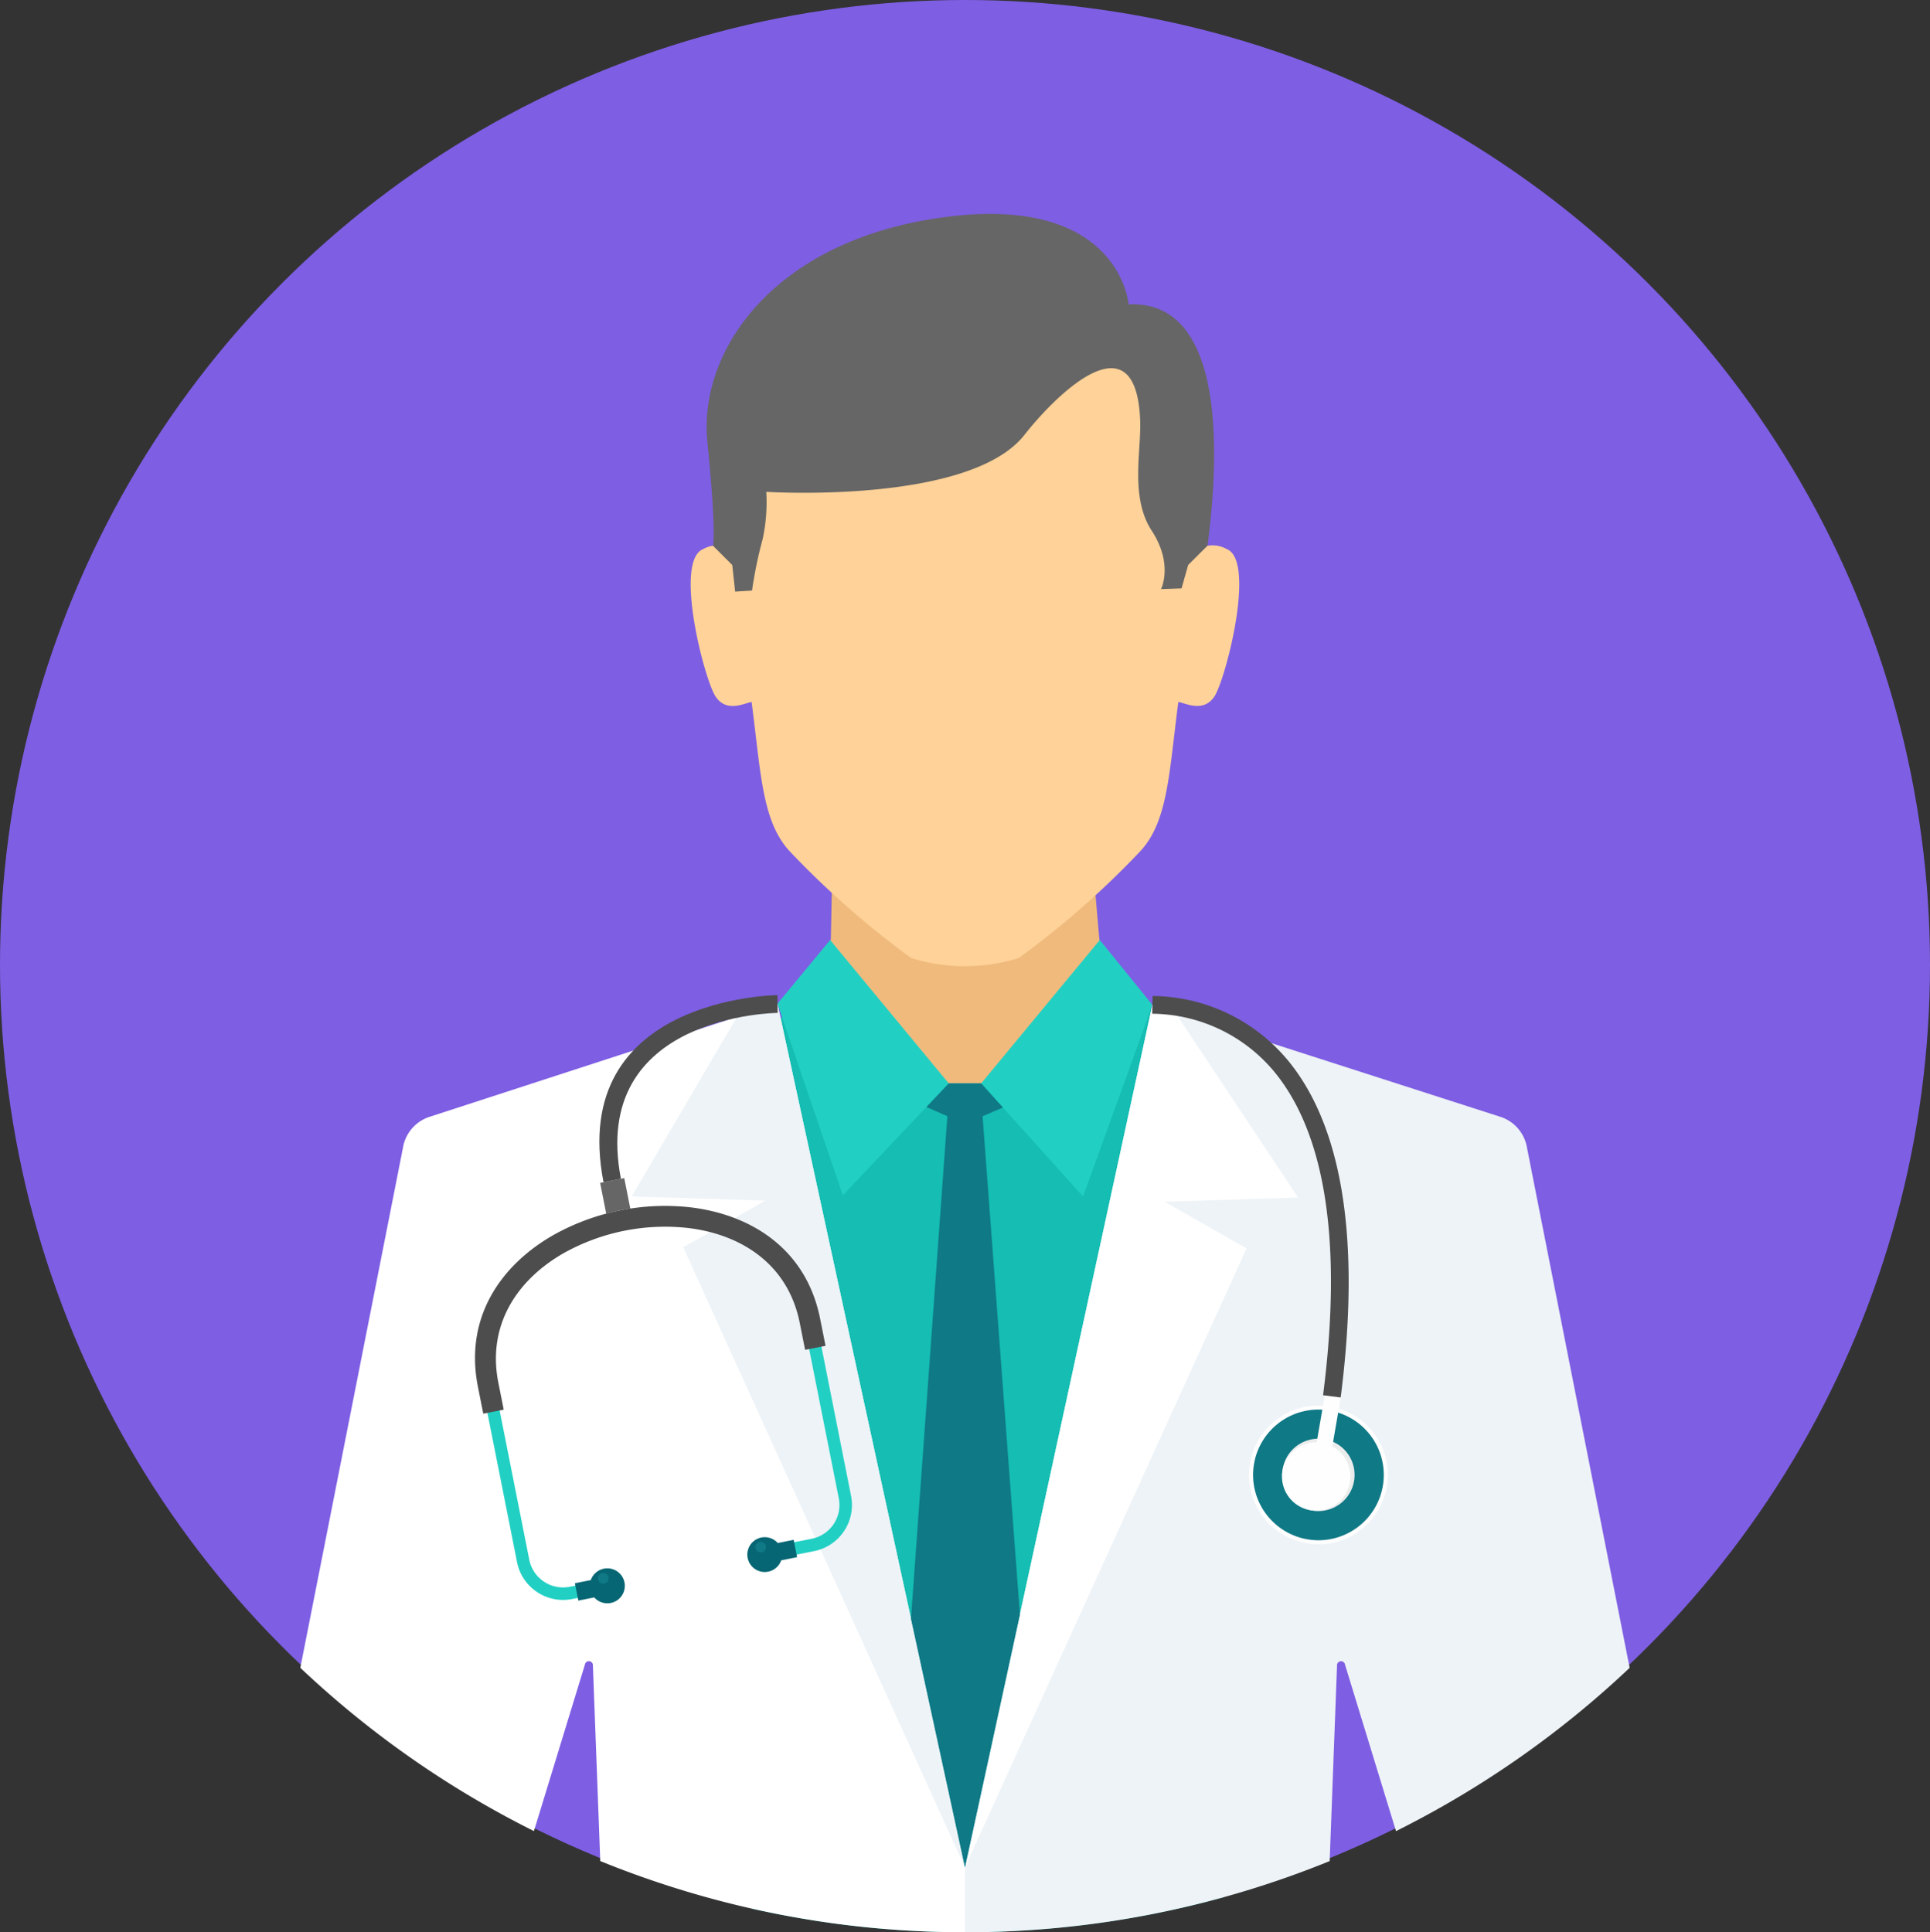 <svg xmlns="http://www.w3.org/2000/svg" width="144" height="144.19" viewBox="0 0 144 144.19">
  <rect x="0" y="0" width="144" height="144.19" fill="#333333" stroke="none"/>
  <g id="Grupo_73269" data-name="Grupo 73269" transform="translate(-1687.597 -138.774)">
    <circle id="Elipse_4525" data-name="Elipse 4525" cx="72" cy="72" r="72" transform="translate(1687.597 138.774)" fill="#7e5ee3"/>
    <path id="Trazado_145419" data-name="Trazado 145419" d="M1907.3,388.01h20.122l.11,1.375-9.833,14.907-10.563-15.055.165-1.227Z" transform="translate(-157.766 -179.089)" fill="#b3b3b3"/>
    <path id="Trazado_145420" data-name="Trazado 145420" d="M1871.412,373.634l-.174,8.409-14.267,7.8v28.6H1905v-28.6l-13.259-8.241-.728-8.408-19.6.438h0Z" transform="translate(-121.749 -168.452)" fill="#f0ba7d"/>
    <path id="Trazado_145421" data-name="Trazado 145421" d="M1874.772,233.905a2.184,2.184,0,0,0-3.014-.907c-2.2.89.1,9.772.938,11.011s2.189.452,2.681.4c.7,5.295.762,8.944,2.881,11.177a65.8,65.8,0,0,0,9.025,7.925,13.5,13.5,0,0,0,8.028,0,65.708,65.708,0,0,0,9.025-7.925c2.119-2.233,2.182-5.881,2.881-11.177.492.049,1.842.836,2.681-.4s3.135-10.121.938-11.011a2.184,2.184,0,0,0-3.014.907,19.047,19.047,0,0,0-1.688-13.84c-2.645-4.705-8.676-7.146-14.837-7.325-6.16.179-12.192,2.62-14.837,7.325a19.047,19.047,0,0,0-1.688,13.84Z" transform="translate(-131.702 -53.246)" fill="#fed298"/>
    <path id="Trazado_145422" data-name="Trazado 145422" d="M1847.081,403.593l3.417-1.346,2.753-2.474,9.721,7.373h2.421l9.724-7.382,6.168,3.829L1892,421.814l-8.489,46.057a72.62,72.62,0,0,1-35.229.863l-15.215-45.465,14.009-19.676Z" transform="translate(-104.589 -187.529)" fill="#15bdb2"/>
    <g id="Grupo_73264" data-name="Grupo 73264" transform="translate(1745.603 208.921)">
      <path id="Trazado_145423" data-name="Trazado 145423" d="M1960.465,392.85l-3.925-4.84-8.849,10.7,7.6,8.44Z" transform="translate(-1932.489 -388.01)" fill="#21d0c3"/>
      <path id="Trazado_145424" data-name="Trazado 145424" d="M1893.785,392.765l3.93-4.755,8.85,10.7-7.9,8.353Z" transform="translate(-1893.785 -388.01)" fill="#21d0c3"/>
    </g>
    <path id="Trazado_145425" data-name="Trazado 145425" d="M1803.147,404.87l-26.013,8.459a2.935,2.935,0,0,0-1.938,2.335l-7.649,38.763a72.36,72.36,0,0,0,17.431,12.185l3.8-12.411a.3.3,0,0,1,.6.071l.549,14.576a71.949,71.949,0,0,0,27.213,5.31v-4.84l-13.991-64.45Z" transform="translate(-57.543 -191.195)" fill="#fff"/>
    <g id="Grupo_73265" data-name="Grupo 73265" transform="translate(1734.731 213.675)">
      <path id="Trazado_145426" data-name="Trazado 145426" d="M1866.1,404.87l-2.979.915-7.893,13.468,9.964.312-6.117,3.483,21.018,46.272-13.991-64.45Z" transform="translate(-1855.232 -404.87)" fill="#eef3f7"/>
      <path id="Trazado_145427" data-name="Trazado 145427" d="M1957.385,405.172l26.021,8.374a2.928,2.928,0,0,1,1.937,2.335l7.65,38.764a72.377,72.377,0,0,1-17.433,12.186l-3.8-12.411a.3.3,0,0,0-.6.071l-.548,14.576a71.95,71.95,0,0,1-27.212,5.31h0v-4.84l13.984-64.365Z" transform="translate(-1918.537 -405.087)" fill="#eef3f7"/>
    </g>
    <path id="Trazado_145428" data-name="Trazado 145428" d="M1957.385,405.172l1.654.5,9.219,13.88-9.965.313,6.118,3.483L1943.4,469.538l13.984-64.365h0Z" transform="translate(-183.806 -191.412)" fill="#fff"/>
    <path id="Trazado_145429" data-name="Trazado 145429" d="M1908.958,223.873l1.531-.054.493-1.747,1.442-1.439c.952-7.171,1.233-18.331-5.885-18.009,0,0-.642-8.137-13.48-6.542s-18.64,9.884-17.948,16.8.412,7.752.412,7.752l1.442,1.439.217,1.987,1.259-.08a32,32,0,0,1,.79-3.829,12.952,12.952,0,0,0,.272-3.537s15.164.966,19.262-4.247c2.531-3.219,8.344-8.8,8.636-1.072.087,2.291-.765,5.724.865,8.223s.692,4.355.692,4.355h0Z" transform="translate(-134.734 -41.137)" fill="#666"/>
    <path id="Trazado_145430" data-name="Trazado 145430" d="M1933.14,484.451l4.1-18.867-2.786-37.19,1.518-.648-1.622-1.8h-2.421l-1.664,1.76,1.562.69-2.716,37.491,4.03,18.566Z" transform="translate(-173.545 -206.325)" fill="#0f7986"/>
    <path id="Trazado_145431" data-name="Trazado 145431" d="M2022.856,521.477a5.177,5.177,0,1,1,5.981-4.22,5.177,5.177,0,0,1-5.981,4.22Z" transform="translate(-237.769 -267.538)" fill="#fefefe"/>
    <path id="Trazado_145432" data-name="Trazado 145432" d="M2023.675,521.946a4.875,4.875,0,1,1,5.634-3.975,4.874,4.874,0,0,1-5.634,3.975Z" transform="translate(-238.538 -268.305)" fill="#0f7986"/>
    <path id="Trazado_145433" data-name="Trazado 145433" d="M2029.59,525.348a2.7,2.7,0,1,1,3.117-2.2,2.7,2.7,0,0,1-3.117,2.2Z" transform="translate(-244.082 -273.852)" fill="#ebecec"/>
    <path id="Trazado_145434" data-name="Trazado 145434" d="M2036.416,511.759l1.185.2.637-3.691-1.185-.2Z" transform="translate(-250.591 -265.291)" fill="#fefefe"/>
    <path id="Trazado_145435" data-name="Trazado 145435" d="M1837.659,485.352l2.221-.441a3.506,3.506,0,0,0,2.75-4.113l-2.612-13.16c-.986-4.966-4.871-7.5-9.31-8.06a16.748,16.748,0,0,0-10.107,2c-3.879,2.209-6.492,6.029-5.505,11l2.612,13.161a3.492,3.492,0,0,0,1.489,2.224h0a3.484,3.484,0,0,0,2.623.526l2.22-.441-.182-.915-2.22.441a2.562,2.562,0,0,1-1.924-.385h0a2.562,2.562,0,0,1-1.093-1.63l-2.612-13.161c-.9-4.513,1.5-7.992,5.048-10.012a15.8,15.8,0,0,1,9.534-1.891c4.063.514,7.617,2.815,8.51,7.319l2.613,13.161a2.572,2.572,0,0,1-2.018,3.015l-2.221.441.182.915h0Z" transform="translate(-91.533 -230.389)" fill="#21d0c3"/>
    <path id="Trazado_145436" data-name="Trazado 145436" d="M1839.932,468.8l-.4-2.01c-1.016-5.12-5.013-7.73-9.577-8.308a17.056,17.056,0,0,0-10.3,2.041c-3.989,2.272-6.676,6.2-5.658,11.334l.4,2.01,1.525-.3-.4-2.01c-.865-4.359,1.457-7.725,4.9-9.683a15.5,15.5,0,0,1,9.344-1.852c3.937.5,7.379,2.721,8.243,7.073l.4,2.01,1.525-.3Z" transform="translate(-90.742 -229.6)" fill="#4d4d4d"/>
    <g id="Grupo_73266" data-name="Grupo 73266" transform="translate(1730.491 253.479)">
      <path id="Trazado_145437" data-name="Trazado 145437" d="M1840.454,556.686l1.188-.236a1.305,1.305,0,1,0-.257-1.294l-1.187.235.257,1.294Z" transform="translate(-1840.198 -551.949)" fill="#076673"/>
      <path id="Trazado_145438" data-name="Trazado 145438" d="M1889.506,547.516l-1.187.236a1.3,1.3,0,1,1-.257-1.294l1.188-.236Z" transform="translate(-1872.927 -546.019)" fill="#076673"/>
    </g>
    <path id="Trazado_145439" data-name="Trazado 145439" d="M1849.12,453.3l-.453-2.283-.9.179-.9.178.458,2.306q.515-.15,1.042-.255C1848.616,453.375,1848.867,453.334,1849.12,453.3Z" transform="translate(-114.494 -224.328)" fill="#666"/>
    <g id="Grupo_73267" data-name="Grupo 73267" transform="translate(1732.211 253.828)">
      <path id="Trazado_145440" data-name="Trazado 145440" d="M1846.766,556.319a.4.4,0,1,0-.464-.311.395.395,0,0,0,.464.311Z" transform="translate(-1846.295 -553.201)" fill="#0f7986"/>
      <path id="Trazado_145441" data-name="Trazado 145441" d="M1888.418,548.036a.395.395,0,1,0-.464-.31A.394.394,0,0,0,1888.418,548.036Z" transform="translate(-1876.2 -547.254)" fill="#0f7986"/>
    </g>
    <path id="Trazado_145442" data-name="Trazado 145442" d="M2029.389,526a2.551,2.551,0,1,1,2.947-2.081,2.552,2.552,0,0,1-2.947,2.081Z" transform="translate(-244.025 -274.53)" fill="#fefefe"/>
    <g id="Grupo_73268" data-name="Grupo 73268" transform="translate(1732.313 213.036)">
      <path id="Trazado_145443" data-name="Trazado 145443" d="M1859.96,403.926c-.04,0-14.061.117-11.692,12.383l-1.3.249c-2.67-13.829,12.937-13.956,12.981-13.957Z" transform="translate(-1846.656 -402.602)" fill="#4d4d4d"/>
      <path id="Trazado_145444" data-name="Trazado 145444" d="M1992.967,402.824a13.272,13.272,0,0,1,10.113,4.825c3.331,4.052,5.666,11.492,3.92,25.134l-1.314-.166c1.69-13.2-.494-20.313-3.628-24.126a11.968,11.968,0,0,0-9.121-4.343l.031-1.325Z" transform="translate(-1951.686 -402.761)" fill="#4d4d4d"/>
    </g>
  </g>
</svg>
